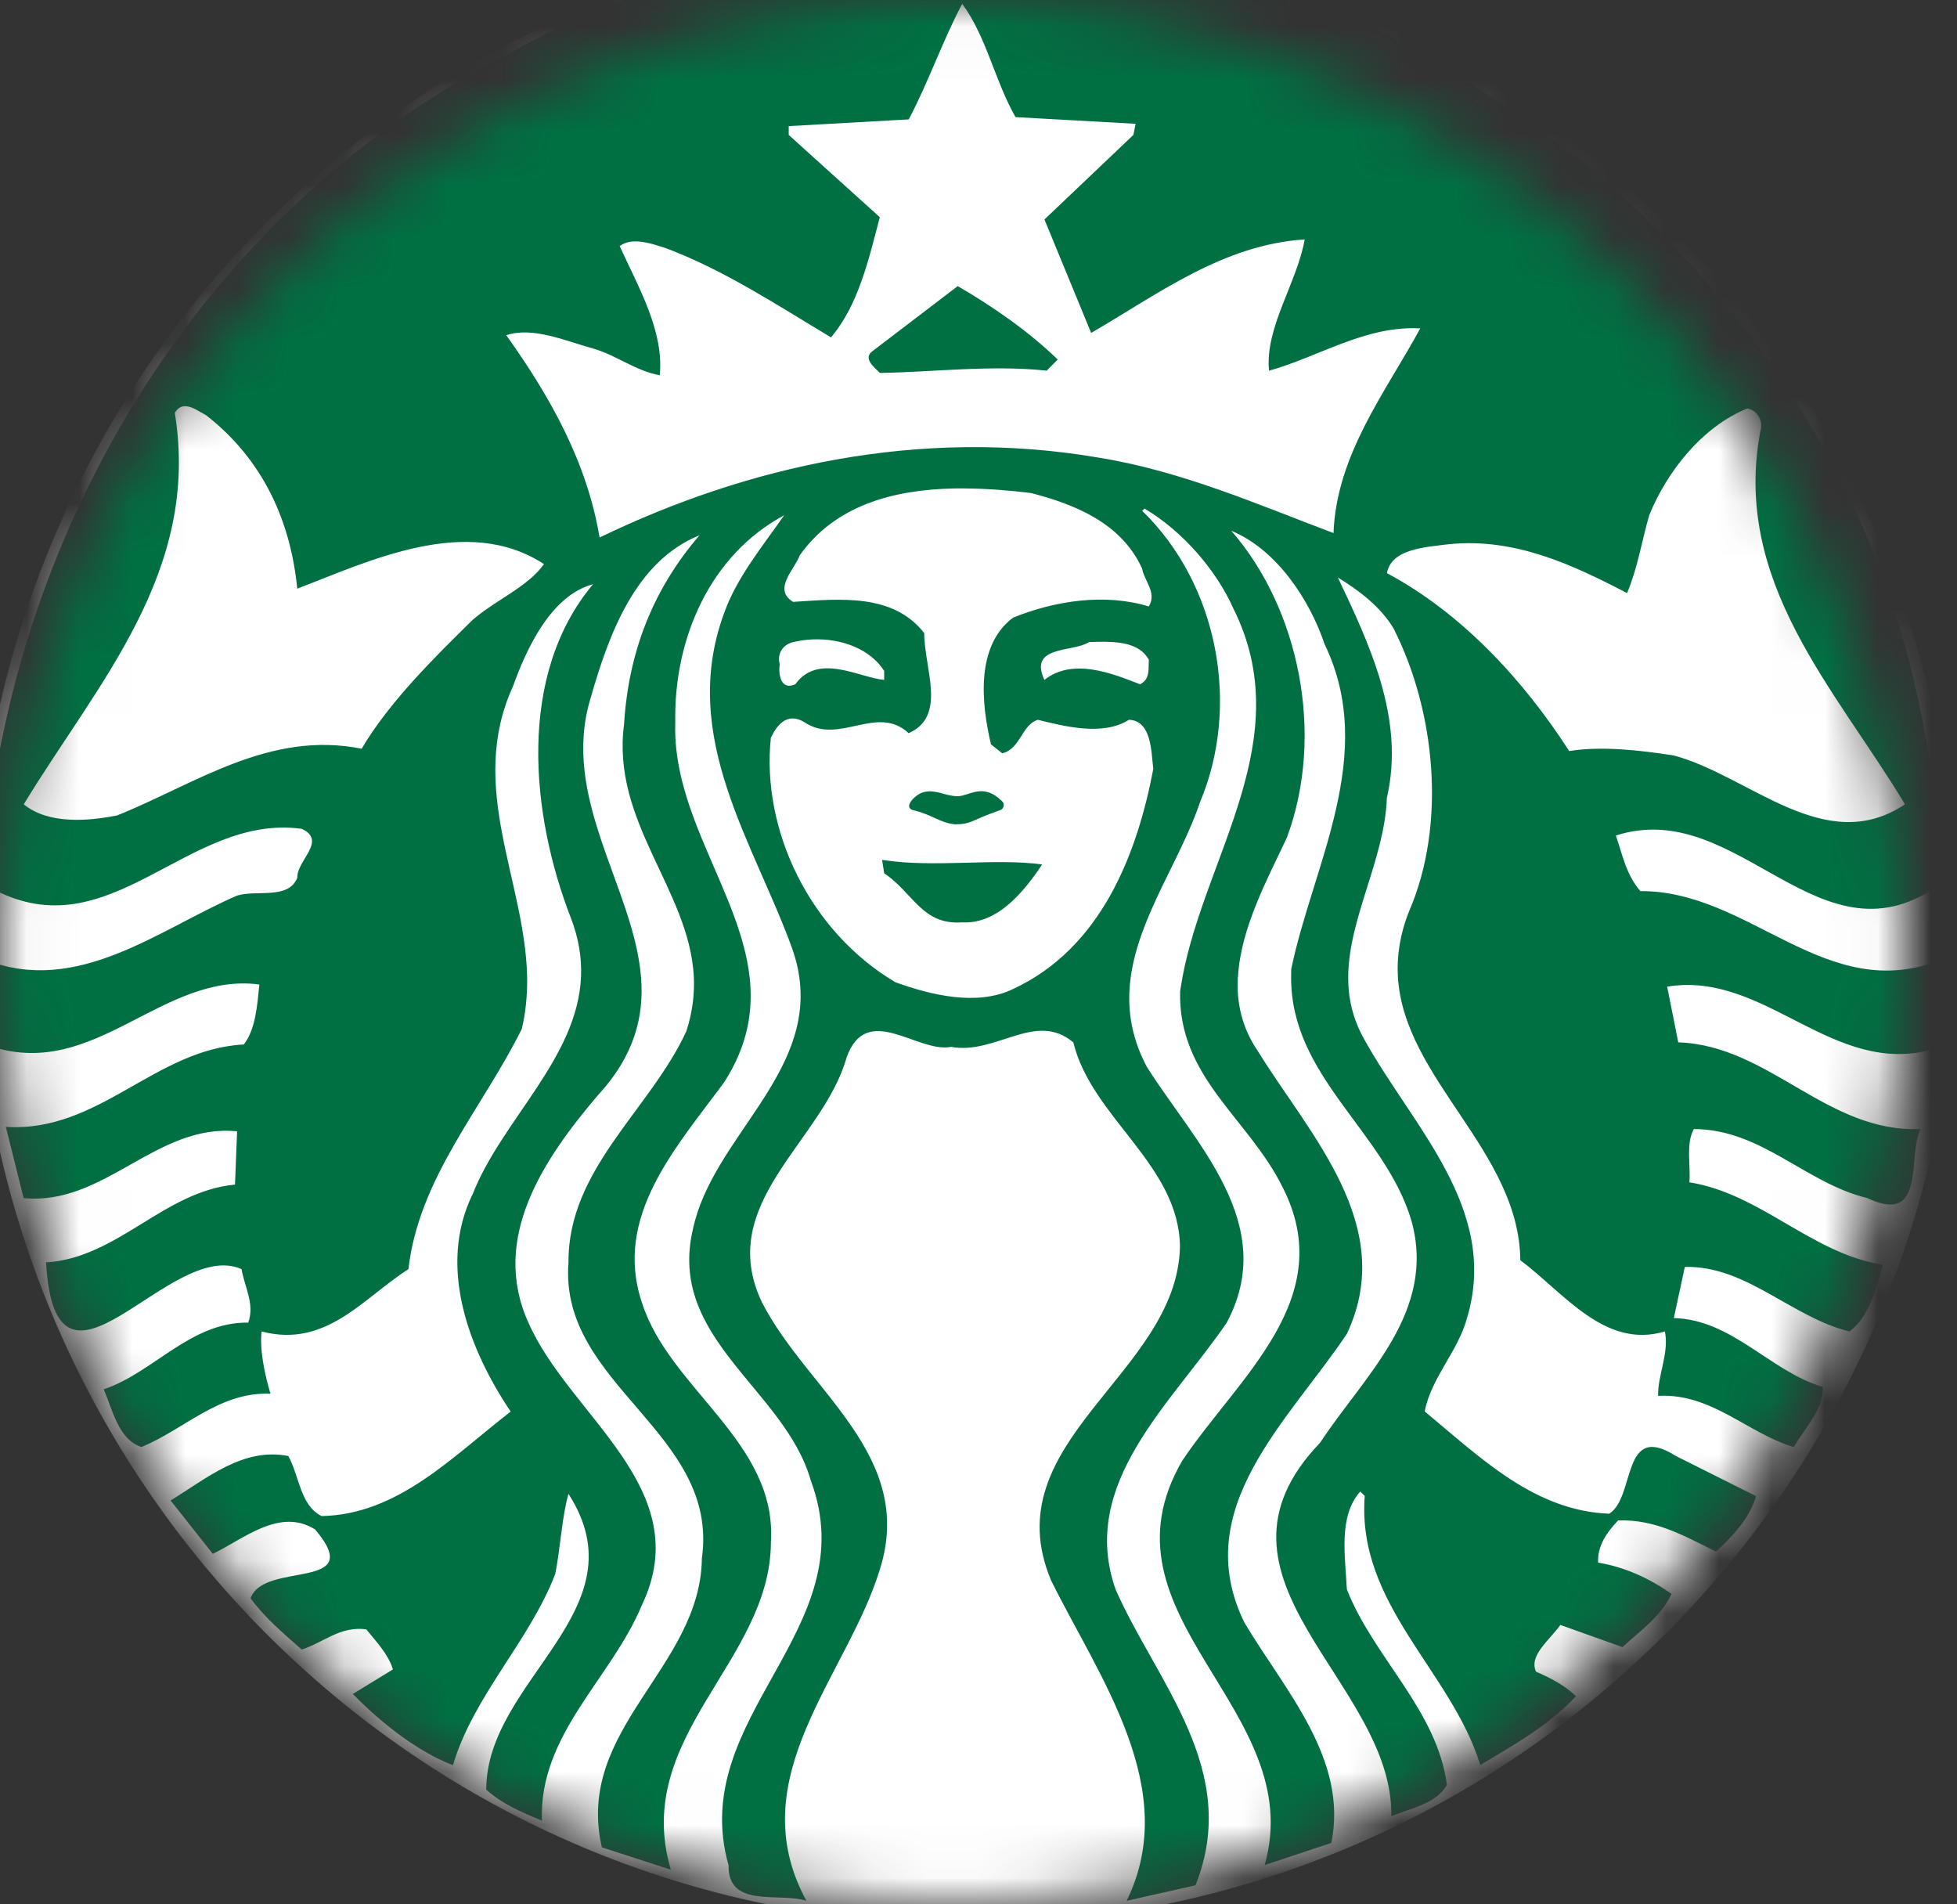 <svg width="37" height="36" viewBox="0 0 37 36" fill="none" xmlns="http://www.w3.org/2000/svg">
<rect x="0" y="0" width="37" height="36" fill="#333333" stroke="none"/>
<mask id="mask0" mask-type="alpha" maskUnits="userSpaceOnUse" x="0" y="0" width="37" height="36">
<circle cx="18.003" cy="18" r="18" fill="#888888"/>
</mask>
<g mask="url(#mask0)">
<path d="M37 17.547C37 27.948 28.611 36.38 18.263 36.38C7.915 36.38 -0.474 27.948 -0.474 17.547C-0.474 7.145 7.915 -1.287 18.263 -1.287C28.611 -1.287 37 7.145 37 17.547Z" fill="white"/>
<path d="M18.107 5.409C18.766 5.789 19.466 6.278 19.998 6.797L19.789 7.007C18.738 6.895 17.631 7.035 16.635 7.05C16.524 6.938 16.3 6.769 16.508 6.629L18.107 5.409ZM36.691 18.465C36.705 18.939 36.749 19.346 36.564 19.832C34.644 20.378 33.383 18.345 31.52 18.652L31.73 19.705C33.454 19.762 34.531 21.415 36.311 21.344C36.058 21.849 36.424 23.18 35.303 22.648C34.14 22.369 33.299 21.344 32.024 21.344C31.87 21.626 31.967 22.017 31.94 22.351C33.285 22.562 34.253 23.699 35.597 23.909C35.471 24.371 35.345 24.888 34.967 25.17C33.873 24.904 33.018 23.922 31.854 23.95L31.646 24.917C32.753 24.946 33.468 25.925 34.463 26.219C34.49 26.627 34.125 26.992 33.915 27.356C33.032 27.091 32.359 26.332 31.35 26.388C31.336 26.008 31.562 25.577 31.477 25.17C30.343 25.507 29.584 24.454 28.744 23.823C28.72 21.756 26.544 20.401 26.429 18.465C26.407 18.078 26.466 17.666 26.642 17.224C27.357 15.57 27.132 13.424 26.348 11.882C26.11 11.477 25.688 11.156 25.295 10.918C25.87 12.138 26.572 13.579 26.221 15.079C26.181 16.236 25.498 17.348 25.49 18.465C25.487 18.862 25.572 19.26 25.801 19.662C26.713 21.304 28.353 22.858 27.736 24.917C27.566 25.549 27.061 26.038 26.936 26.682C28.002 27.565 29.01 28.56 30.425 28.616C30.929 28.294 30.649 26.866 31.686 27.525L33.201 28.283C33.09 28.688 32.751 29.051 32.444 29.331C31.869 29.051 31.309 28.716 30.592 28.743C30.381 28.967 30.199 29.219 30.215 29.54C30.719 29.623 31.182 29.836 31.603 30.131C31.407 30.552 31.026 30.816 30.676 31.138L29.501 30.718C29.305 30.999 28.898 31.294 29.041 31.602C29.306 31.715 29.6 31.869 29.795 32.066C29.276 32.626 28.619 32.987 27.987 33.367C27.442 31.587 25.647 30.338 25.802 28.279L25.718 28.196C25.296 28.67 25.437 29.429 25.464 30.044C25.969 31.334 27.174 32.33 27.356 33.744C27.145 34.108 26.67 34.181 26.305 34.335C26.348 31.785 22.48 29.851 24.96 27.272C25.787 26.009 27.173 24.804 26.682 23.065C26.178 21.387 24.395 20.346 24.411 18.465L24.413 18.318C24.82 16.355 26.053 14.267 25.044 12.179C24.763 11.339 24.134 10.385 23.279 10.034C24.554 11.493 25.059 13.873 24.33 15.836C23.962 16.617 23.457 17.547 23.406 18.465H23.403C23.376 18.944 23.474 19.421 23.783 19.873C24.751 21.443 26.431 23.168 25.465 25.214C24.372 26.853 22.466 28.52 23.53 30.679C24.301 31.968 25.493 33.255 25.171 34.839L23.91 35.259C24.751 32.303 20.63 30.566 22.355 27.609C23.42 26.026 25.325 24.54 24.247 22.438C23.602 21.136 22.27 20.365 22.312 18.738L22.358 18.465C22.792 16.157 24.547 13.972 23.32 11.506C22.997 10.777 22.353 10.035 21.638 9.614L21.595 9.657C23.025 11.045 23.46 13.327 22.689 15.162C22.329 16.239 21.54 17.311 21.379 18.465C21.303 19.009 21.367 19.573 21.682 20.167C22.593 21.609 24.19 23.139 23.193 25.004C22.143 26.544 20.391 28.042 21.091 30.045C21.862 31.798 23.472 33.467 22.603 35.64L21.301 35.934C22.338 33.816 20.783 31.715 19.873 29.878C18.765 27.244 22.253 25.982 22.309 23.573C22.296 22.018 20.642 21.136 20.293 19.706C19.578 19.103 18.836 19.946 17.981 19.79C17.35 19.916 16.38 18.921 16.003 20C15.554 21.583 13.509 22.747 14.408 24.624C15.263 26.292 17.321 27.512 16.634 29.671C16.018 31.688 13.985 33.608 15.246 35.934C14.728 35.766 13.761 36.087 13.774 35.26C12.976 32.443 16.381 30.802 15.329 27.987C14.84 26.262 12.61 25.31 13.101 23.236C13.464 21.529 15.38 20.335 15.111 18.465C15.089 18.308 15.05 18.148 14.995 17.981C14.28 15.963 12.822 13.945 13.691 11.589C13.93 10.917 14.407 10.342 14.826 9.741C13.438 10.483 12.738 12.053 12.767 13.651C12.706 15.388 13.989 16.875 14.172 18.465C14.244 19.106 14.139 19.763 13.691 20.46C12.781 21.695 11.591 22.997 12.136 24.623C12.655 26.264 14.701 27.258 14.575 29.164C14.561 31.42 11.94 32.824 12.683 35.346L11.379 34.923C10.861 32.682 13.243 31.535 13.27 29.461C13.607 27.076 10.566 26.191 10.748 23.867C10.735 22.1 12.29 20.982 12.976 19.496C13.094 19.134 13.133 18.793 13.118 18.465C13.034 16.822 11.553 15.538 11.799 13.691C11.882 12.332 12.344 11.14 13.227 10.118C12.009 10.608 11.505 12.01 11.169 13.188C10.585 15.076 11.979 16.774 12.119 18.465C12.181 19.212 11.998 19.955 11.296 20.714C10.286 21.904 9.262 23.405 9.991 25.004C10.763 26.768 13.188 28.141 12.136 30.342C11.562 31.73 10.188 32.78 10.245 34.419C9.881 34.265 9.503 34.111 9.193 33.832C9.193 31.744 12.163 30.44 10.748 28.24C10.623 28.674 10.596 29.264 10.498 29.754C10.007 31.03 8.956 32.051 8.563 33.37C7.906 33.117 7.218 32.584 6.671 32.023L7.429 31.559C7.345 31.279 7.121 31.041 6.925 30.802C6.433 30.733 6.11 31.056 5.704 31.183C5.354 30.874 5.016 30.593 4.737 30.215C4.988 29.499 6.953 30.091 5.958 28.913C5.286 28.493 4.611 29.093 4.023 29.374L3.225 28.366C3.912 27.946 4.597 27.356 5.451 27.525C5.661 27.904 5.676 28.462 6.081 28.66C7.525 28.632 8.548 27.54 9.655 26.685C8.883 25.537 8.255 23.952 8.941 22.564C9.49 21.174 10.92 20.002 10.985 18.464C11 18.114 10.945 17.746 10.792 17.35C10.036 15.402 9.769 12.769 11.212 11.044C10.427 11.255 9.965 12.233 9.698 12.976C8.83 14.879 9.928 16.641 9.966 18.464C9.971 18.792 9.944 19.121 9.865 19.452C9.122 20.951 7.918 22.267 7.722 23.992C6.867 24.538 6.165 25.491 4.947 25.17C4.904 25.492 5.002 25.982 5.114 26.347C4.148 26.307 3.489 27.019 2.675 27.355C2.242 27.216 2.129 26.656 1.961 26.264C2.913 25.942 3.6 24.988 4.694 25.003C4.82 24.651 4.623 24.328 4.567 23.992C3.207 23.388 1.051 26.976 0.87 23.865C2.229 23.781 3.097 22.52 4.443 22.394L4.483 21.387C2.956 21.232 1.973 22.802 0.446 22.648L0.11 21.303C1.876 21.413 2.928 19.831 4.61 19.745C4.834 19.452 4.861 19.017 4.904 18.611C3.068 18.372 1.808 20.407 -0.141 19.789C-0.141 19.789 -0.208 18.942 -0.244 18.464H-0.242C-0.255 18.278 -0.267 18.148 -0.267 18.148C1.47 18.822 2.997 17.574 4.483 16.93C4.861 16.816 5.451 17.012 5.621 16.593C5.606 16.27 6.194 15.893 5.704 15.668C3.531 15.373 2.087 17.994 -0.141 16.803L-0.308 16.466C0.155 10.132 3.727 4.009 9.655 0.996C12.055 -0.376 15.038 -1.075 18.045 -1.1C21.675 -1.13 25.343 -0.178 28.071 1.753C30.721 3.378 33.255 6.057 34.63 8.776C35.946 11.158 36.551 13.831 36.732 16.677C34.433 18.414 32.891 15.04 30.55 15.795C30.676 16.16 30.746 16.538 31.014 16.846C33.088 16.832 34.517 19.004 36.689 18.148L36.691 18.465ZM10.285 10.664C8.827 9.711 6.979 10.609 5.62 11.128C5.494 9.852 4.976 8.69 3.896 7.849C3.791 7.797 3.646 7.687 3.516 7.679C3.437 7.674 3.363 7.705 3.305 7.805C3.795 10.818 1.837 12.92 0.449 15.205C0.911 15.583 1.653 15.526 2.214 15.415C3.685 14.827 5.086 13.803 6.838 14.154C7.356 13.271 8.226 12.416 8.94 11.715C9.376 11.338 9.975 11.098 10.285 10.664ZM14.742 12.556C14.714 12.738 14.756 13.061 15.036 12.936C15.471 12.334 16.241 12.81 16.717 12.853V12.683C16.456 12.273 15.918 12.067 15.373 12.087C15.246 12.092 15.118 12.11 14.995 12.139C14.813 12.179 14.685 12.346 14.742 12.556ZM21.594 10.751C21.203 9.882 20.306 9.53 19.492 9.32C19.093 9.271 18.679 9.238 18.268 9.234C18.192 9.233 18.115 9.232 18.038 9.234C16.889 9.257 15.792 9.552 15.121 10.497C15.025 10.764 14.602 11.139 14.995 11.378C15.878 11.322 16.885 11.211 17.474 11.969C17.474 12.642 17.909 13.538 17.18 13.86C16.576 13.302 15.862 14.098 15.205 13.65C14.896 13.467 14.701 13.68 14.574 13.947C14.392 15.684 15.302 17.601 16.927 18.568C17.586 18.805 18.471 19.031 19.159 18.694C20.812 17.924 21.497 16.16 21.805 14.534C21.764 14.224 21.778 13.621 21.344 13.607C20.854 13.917 20.139 13.734 19.62 13.607C19.312 13.706 19.298 14.155 18.949 14.241L18.736 14.071C18.553 13.301 18.441 12.207 19.156 11.675C19.956 11.353 20.895 11.212 21.721 11.465C21.876 11.199 21.637 10.989 21.594 10.751ZM20.751 12.133C20.695 12.134 20.641 12.137 20.587 12.139C20.293 12.335 19.437 12.194 19.746 12.853C20.279 12.431 21.022 12.726 21.554 12.936C21.751 12.838 21.708 12.642 21.721 12.473C21.55 12.155 21.142 12.125 20.751 12.133ZM26.852 6.208C25.815 6.152 24.946 6.741 23.993 7.008C23.91 6.197 24.526 5.34 24.667 4.526C23.126 4.625 21.905 5.553 20.63 6.294C20.335 5.581 20.04 4.864 19.747 4.149L21.428 2.551L21.471 2.34L19.2 2.214C18.808 1.528 18.654 0.702 18.192 0.072C17.813 0.786 17.559 1.543 17.181 2.257L14.912 2.384V2.551L16.634 4.106C16.424 4.905 16.228 5.773 15.71 6.377C14.701 5.773 13.707 5.115 12.6 4.695C12.334 4.61 11.955 4.47 11.716 4.652C12.066 5.423 12.556 6.253 12.474 7.094C12.011 7.009 11.648 6.712 11.213 6.588C10.693 6.446 10.076 6.169 9.572 6.337C10.412 7.514 11.099 8.745 11.336 10.161C14.126 8.814 17.38 8.074 20.758 8.649C22.341 8.901 23.797 9.546 25.212 10.077C25.267 8.593 26.206 7.4 26.852 6.208ZM31.643 14.281C33.072 14.659 34.505 16.215 36.017 15.205C34.7 13.019 32.739 11.001 33.284 8.142C33.342 7.947 33.215 7.75 33.034 7.722C32.179 8.071 31.518 8.913 31.18 9.741C31.041 10.23 30.958 10.75 30.762 11.212C29.739 10.679 28.646 10.163 27.399 10.287C26.949 10.344 26.305 10.373 26.222 10.835C27.637 11.591 28.801 12.853 29.668 14.198C30.272 14.099 31.013 14.183 31.643 14.281ZM16.677 16.256L16.717 16.509C17.265 16.874 17.433 17.492 18.191 17.436C18.863 17.476 19.368 16.846 19.703 16.342C18.793 16.217 17.686 16.411 16.677 16.256ZM17.434 15.122C17.461 15.234 17.364 15.402 17.517 15.459C17.966 15.361 18.778 15.697 19.029 15.165C18.854 14.969 18.568 14.88 18.269 14.88C17.969 14.88 17.658 14.967 17.434 15.122Z" fill="#007042"/>
<path opacity="0.99" d="M16.677 14.635H19.75V15.898H16.677V14.635Z" fill="white"/>
<path d="M17.245 15.31C17.642 15.404 17.741 15.545 18.054 15.584C18.388 15.579 18.34 15.511 18.922 15.31C18.96 15.296 19.012 15.212 18.947 15.148C18.586 14.789 18.336 15.045 18.11 15.052C17.809 15.055 17.527 14.795 17.234 15.133C17.184 15.202 17.158 15.27 17.245 15.31Z" fill="#007042"/>
<path d="M31.762 36.025V34.226H31.12V33.86H32.84V34.226H32.199V36.025H31.762Z" fill="#007042"/>
<path d="M33.117 36.024V33.859H33.771L34.164 35.336L34.552 33.859H35.208V36.024H34.801V34.32L34.372 36.024H33.951L33.523 34.32V36.024H33.117Z" fill="#007042"/>
</g>
</svg>
